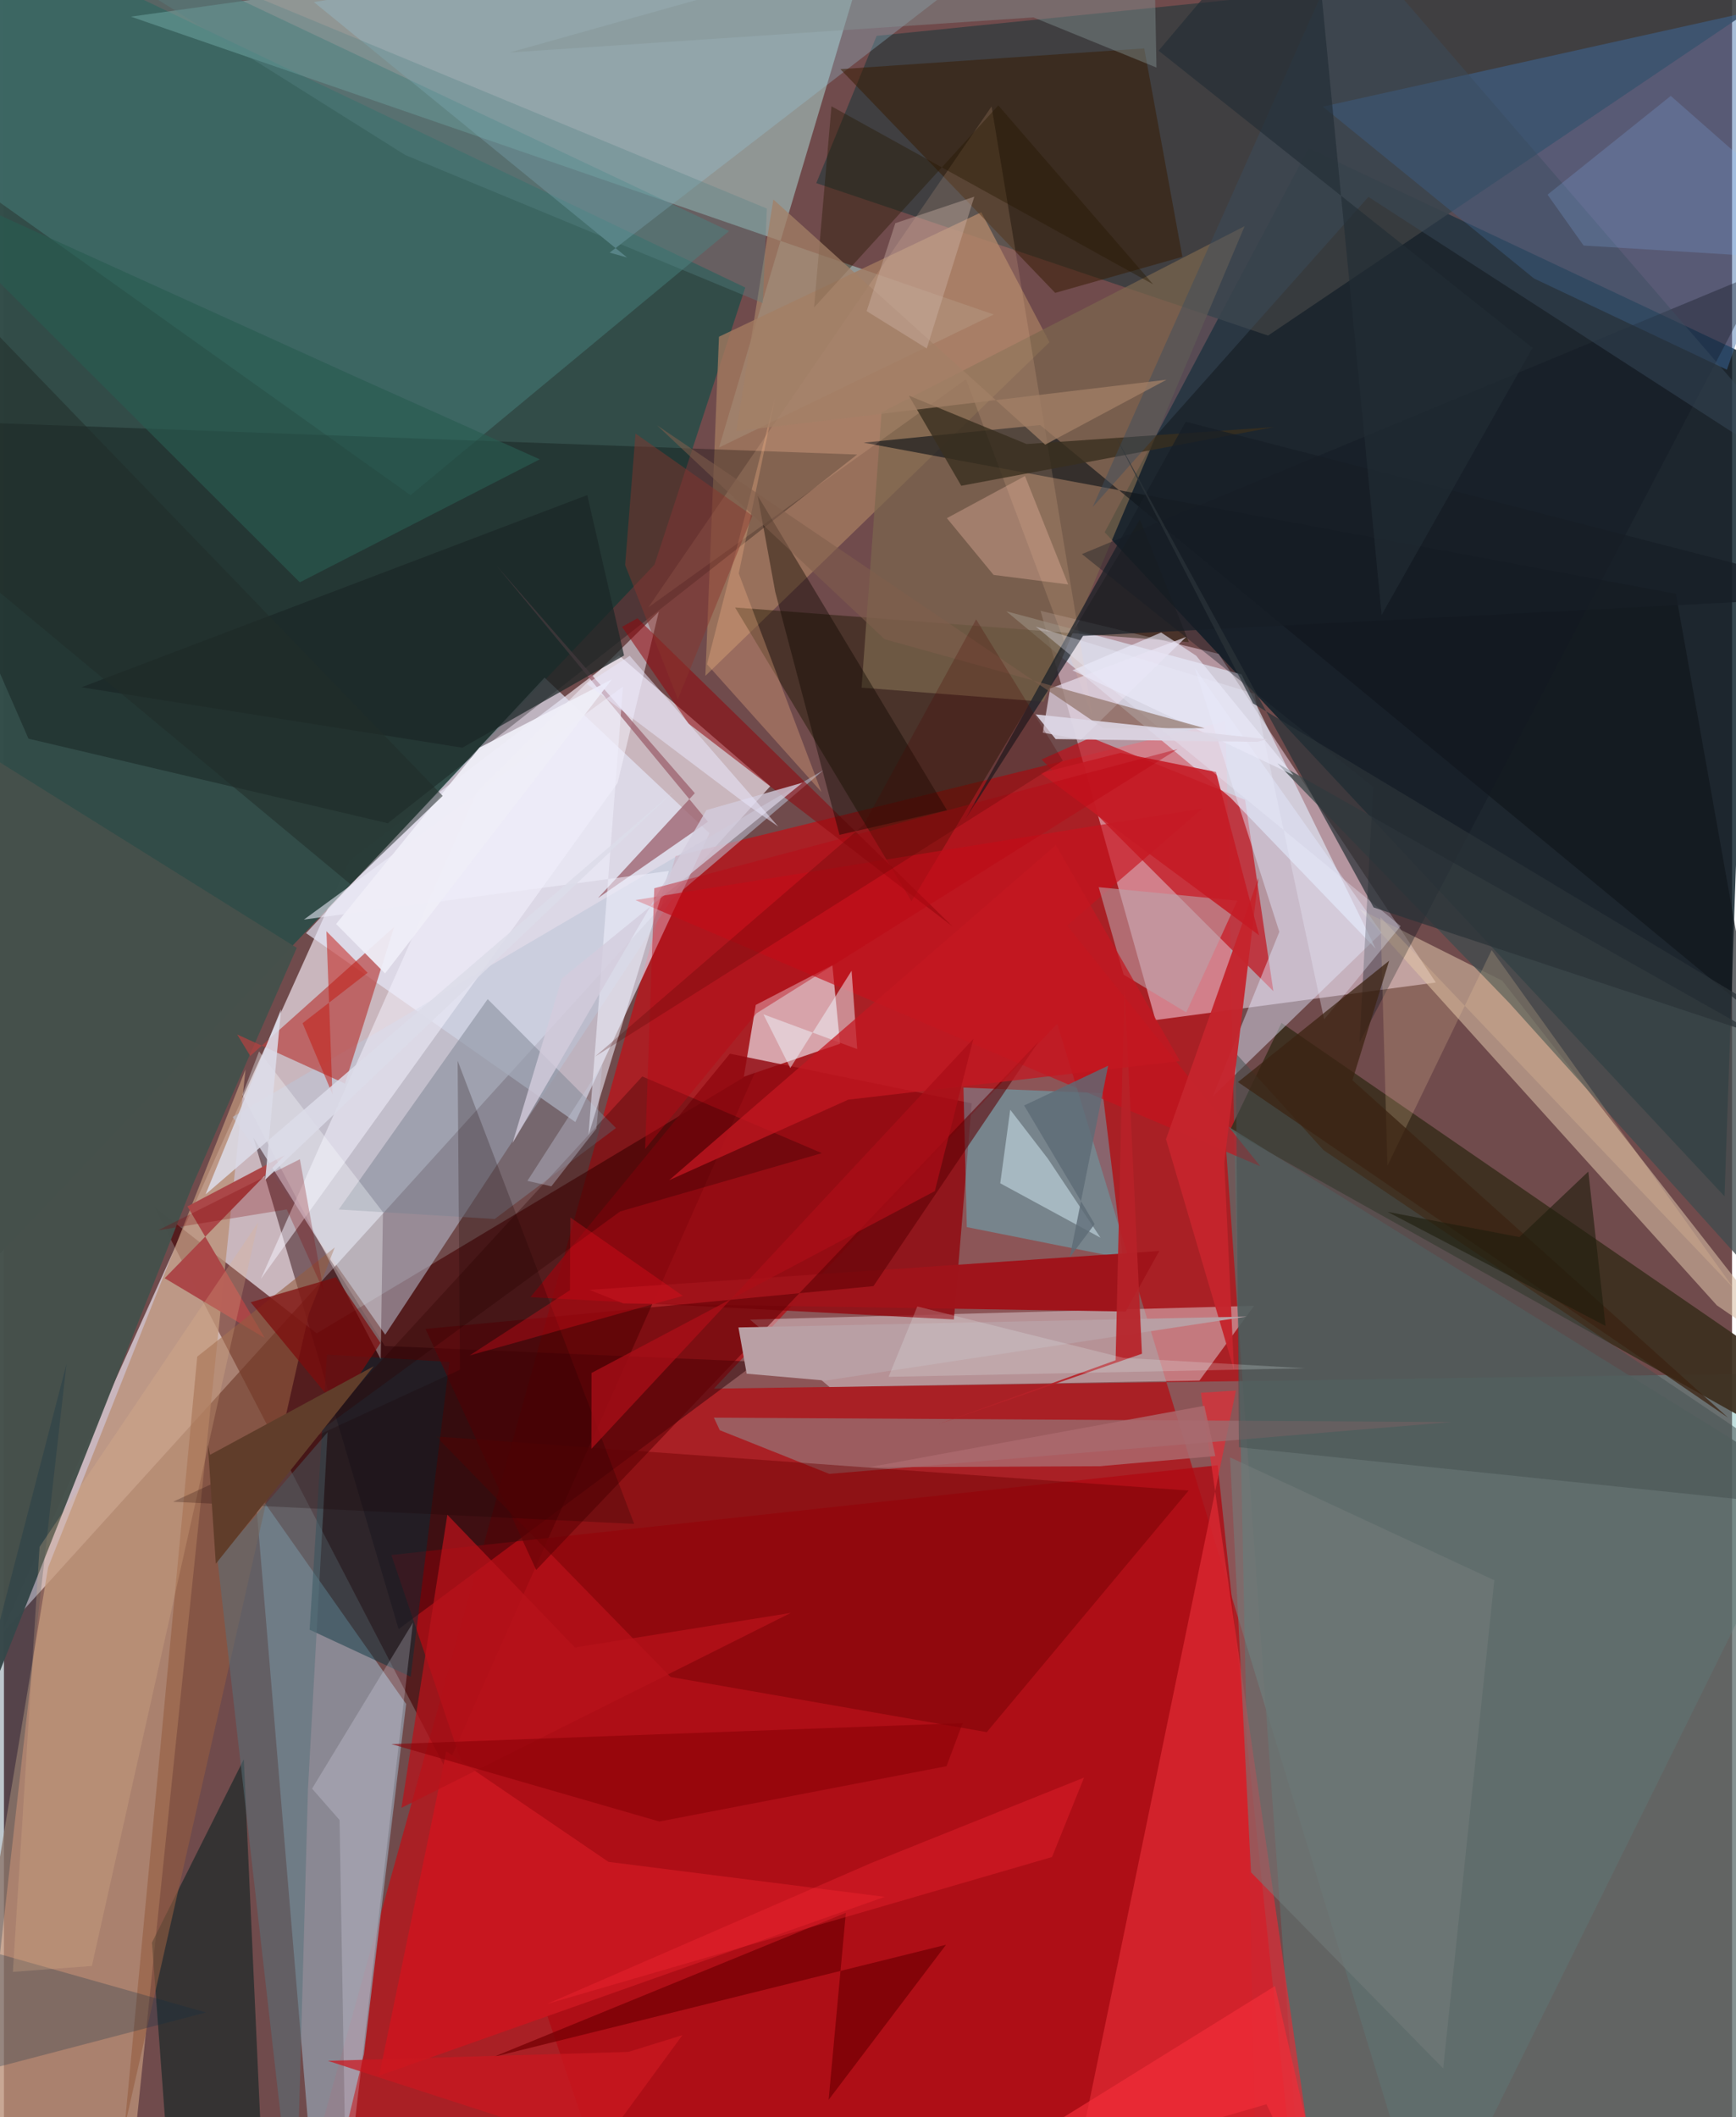 <svg xmlns="http://www.w3.org/2000/svg" width="228" height="278" viewBox="0 0 836 1024"><path fill="#704b4c" d="M0 0h836v1024H0z"/><path fill="#e5d6df" fill-opacity=".765" d="M167.04 416.332L-1.83 791.175l372.58-410.943-73.197-63.228z"/><path fill="#d3000a" fill-opacity=".576" d="M150.166 1040.806L324.89 414.113l266.17-65.285L606.321 1086z"/><path fill="#0c1f28" fill-opacity=".824" d="M631.157 71.684l215.25 101.486-14.044 405.463-299.869-321.202z"/><path fill="#ffe7fa" fill-opacity=".478" d="M557.074 493.37l-55.598-197.933 86.123 20.795L692.693 475.2z"/><path fill="#324c48" fill-opacity=".988" d="M-61.771 669.324L314.712 273.1l43.906-134.036L-62-62z"/><path fill="#b9f9f3" fill-opacity=".431" d="M345.926 216.449l132.89-64.334L61.397 8.052l361.609-50.5z"/><path fill="#5faba8" fill-opacity=".384" d="M689.491 1086L509.544 495.061 343.44 671.63 898 663.701z"/><path fill="#430000" fill-opacity=".608" d="M213.808 855.743l150.028-338.205-212.55 127.364-78.93-61.507z"/><path fill="#b98f77" fill-opacity=".788" d="M58.026 1086l-82.311-53.46 45.63-274.379 95.507-240.906z"/><path fill="#e6e9fc" fill-opacity=".655" d="M146.152 451.319l115.385-123.567 79.774 75.246-64.894 139.696z"/><path fill="#8e919d" fill-opacity=".871" d="M174.133 993.53L152.074 1086 121.44 720.162l73.128 103.98z"/><path fill="#3a3e40" fill-opacity=".894" d="M392.979 88.563l29.216-71.224L898-30.998 611.534 162.31z"/><path fill="#c2121c" fill-opacity=".702" d="M600.426 386.869l13.672 92.523-112.145-112.076 23.837-10.574z"/><path fill="#dcc8ce" fill-opacity=".529" d="M360.904 638.248l38.53 32.623 178.903-3.135 26.431-36.156z"/><path fill="#f3f4fc" fill-opacity=".62" d="M400.767 466.834l3.71 37.981-46.547 15.943 5.776-34.71z"/><path fill="#3d2f1f" fill-opacity=".937" d="M898 717.506L593.101 546.675l24.94-51.947L898 687.348z"/><path fill="#a37b60" fill-opacity=".784" d="M505.792 165.515L339.327 326.897l6.579-164.03 126.893-60.213z"/><path fill="#d8bda4" fill-opacity=".58" d="M869.309 659.274l-40.652-27.912-172.99-191.719 69.171 34.7z"/><path fill="#457c77" fill-opacity=".545" d="M196.681 239.489L-62 55.15l84.97-98.5 327.797 155.114z"/><path fill="#3d6ea6" fill-opacity=".451" d="M638.042 51.57l102.128 83.105 93.346 44.155L898-6.15z"/><path fill-opacity=".282" d="M-55.636 202.757l468.36 17.09L185.675 398.19 11.874 357.27z"/><path fill="#91080f" fill-opacity=".816" d="M351.192 509.645l116.981 23.989-8.617 104.544-204.883-10.77z"/><path fill="#e3effd" fill-opacity=".612" d="M598.698 326.183L484.91 295.658l108.423 90.135 70.297 73.077z"/><path fill="#bcc4d8" fill-opacity=".529" d="M110.625 540.23l285.864-167.772-73.464 62.614L184.44 645.53z"/><path fill="#af0b13" fill-opacity=".8" d="M587.165 708.68l-399.756 43.413L300.428 1086l326.178-5.84z"/><path fill="#1d1700" fill-opacity=".451" d="M549.53 251.314l23.694 59.24-219.53-16.738 85.354 142.088z"/><path fill="#280005" fill-opacity=".467" d="M184.256 651.016l180.39 7.646-173.719 129.289-70.269-237.688z"/><path fill="#5e6d6b" fill-opacity=".749" d="M838.479 1061.303l45.471-335.407-293.568-182.184 34.623 486.914z"/><path fill="#e32c36" fill-opacity=".675" d="M595.998 672.546l-16.966 1.092L638.772 1086H510.723z"/><path fill="#45504b" fill-opacity=".984" d="M-62 331.224l5.43 614.78L91.21 573.308l50.444-114.864z"/><path fill="#b8413f" fill-opacity=".686" d="M112.805 500.326l6.34 10.4 69.553-62.29-23.725 75.652z"/><path fill="#001f1d" fill-opacity=".529" d="M71.604 939.54l44.43-88.666 9.38 205.882L82.43 1086z"/><path fill="#987073" fill-opacity=".749" d="M343.445 685.663l2.853 6.082 52.954 21.115 300.873-25.063z"/><path fill="#58d1e1" fill-opacity=".384" d="M464.176 526.028l1.62 67.475 75.5 15.074-9.755-79.829z"/><path fill="#6c0000" fill-opacity=".424" d="M322.48 811.087L209.125 694.796l363.983 26.136-97.657 116.836z"/><path fill="#7c674d" fill-opacity=".714" d="M424.56 199.475l175.654-90.105-97.239 230.036-88.083-6.806z"/><path fill="#e3eaff" fill-opacity=".451" d="M666.48 451.125l-81.703 79.177 32.218-79.604-40.985-127.755z"/><path fill="#404c4d" fill-opacity=".78" d="M616.017 369.198l112.105 115.78L898 673.507l-2.784-146.814z"/><path fill="#98c6da" fill-opacity=".314" d="M293.03 122.188L531.747-62 149.939 1.014l151.504 123.527z"/><path fill="#a0131a" fill-opacity=".976" d="M283.286 623.87l16.273 6.522 243.093 3.949 16.254-29.28z"/><path fill="#c8121c" fill-opacity=".647" d="M514.327 447.687l65.465-56.67-274.304 44.332 302.3 128.73z"/><path fill="#371b01" fill-opacity=".506" d="M570.088 124.212l-18.46-100.805L404.63 33.449l103.927 108.205z"/><path fill="#ab4748" fill-opacity=".996" d="M126.177 647.147l-37.42-63.661 47.056-24.76-58.048 59.49z"/><path fill="#f5f4ff" fill-opacity=".514" d="M296.846 378.713l19.957-82.89-87.697 86.68-104.876 236.15z"/><path fill="#10151a" fill-opacity=".639" d="M808.839 287.223l35.999 202.018-343.576-283.668-85.374 8.516z"/><path fill="#00303a" fill-opacity=".451" d="M156.241 655.18l59.256 3.514-18.726 152.281-48.899-22.74z"/><path fill="#7b8592" fill-opacity=".494" d="M161.957 584.987l72.056-101.748 62.064 62.338-58.666 44z"/><path fill="#c81720" fill-opacity=".996" d="M213.994 847.05l78.448 53.463 133.64 16.93-244.58 86.497z"/><path fill="#ffcea5" fill-opacity=".153" d="M477.777 51.495l48.865 295.211-61.23-163.24L311.735 293.76z"/><path fill="#945d41" fill-opacity=".596" d="M160.017 603.35l-12.457 31.936-89.234 393.736L93.504 656.16z"/><path fill="#92060b" fill-opacity=".545" d="M331.165 349.984l127.828 98.19-152.51-149.138-7.484 4.133z"/><path fill="#465051" fill-opacity=".525" d="M595.947 509.467l42.381 46.793L898 731.212l-300.586-31.24z"/><path fill="#9e6470" fill-opacity=".78" d="M340.593 397.421L238.35 273.667l95.874 109.968-46.87 50.755z"/><path fill="#111722" fill-opacity=".365" d="M521.482 267.996l329.912-137.059-195.598 373.23 6.617-123.578z"/><path fill="#100800" fill-opacity=".424" d="M373.147 286.363l31.056 117.425 52.008-11.915-91.596-152.164z"/><path fill="#5f0105" fill-opacity=".576" d="M257.478 759.336l243.058-255.548-79.903 118.266-216.69 20.705z"/><path fill="#b8a4aa" fill-opacity=".569" d="M541.64 471.397l-12.04-42.294 67.081 6.54-24.728 54.041z"/><path fill="#c5252d" fill-opacity=".961" d="M562.17 550.973l32.894 111.686-4.688-100.223 16.478-137.776z"/><path fill="#58717a" fill-opacity=".525" d="M103.288 754.398L140.998 1086l6.075-220.63 9.506-172.664z"/><path fill="#b99fa4" d="M359.298 664.412l-3.976-22.375 245.917-5.264-203.835 30.97z"/><path fill="#e9ecfe" fill-opacity=".227" d="M162.357 880.287l3.166 182.606L197.87 784.76l-48.815 80.338z"/><path fill="#1b2627" fill-opacity=".71" d="M299.994 317.043l-78.213 44.596-184.283-29.225 244.687-92.964z"/><path fill="#f9fdff" fill-opacity=".337" d="M115.34 529.439l66.926 127.986 1.085-71.15-59.939-77.762z"/><path fill="#eff5fc" fill-opacity=".494" d="M410.058 469.527l2.722 37.886-45.377-16.823 13.016 25.972z"/><path fill="#770005" fill-opacity=".784" d="M398.948 1015.61l56.806-74.996-218.973 54.255 170.506-69.72z"/><path fill="#e4dae8" fill-opacity=".714" d="M502.54 354.354l3.585-21.343 65.815-24.975-50.885 49.702z"/><path fill="#747c7b" fill-opacity=".557" d="M603.295 905.586l92.97 94.843 24.729-236.118L593.15 704.87z"/><path fill="#2b0000" fill-opacity=".325" d="M395.68 557.738l-97.6 28.202-149.655 109.324 160.366-174.61z"/><path fill="#0d2e45" fill-opacity=".267" d="M-62 1015.15l92.253-355.44-32.197 285.474 99.704 28.163z"/><path fill="#295b51" fill-opacity=".651" d="M169.21 181.828L-62 76.904l205.127 204.744L259.2 222.156z"/><path fill="#efeffc" fill-opacity=".573" d="M299.45 332.092L145.126 444.757l176.535-23.493-38.873 127.784z"/><path fill="#392f1f" fill-opacity=".796" d="M463.115 234.955l151.126-28.374-119.52 8.191-56.952-23.42z"/><path fill="#f3bca8" fill-opacity=".341" d="M493.948 230.239l-37.79 20.375 22.597 27.452 36.093 4.618z"/><path fill="#d1e7f0" fill-opacity=".529" d="M481.978 572.314l4.83-35.575 18.16 23.603 25.518 38.304z"/><path fill="#7e0c0c" fill-opacity=".718" d="M161.371 680.978l20.787-31.448-21.563-31.762-41.236 12.093z"/><path fill="#fab588" fill-opacity=".31" d="M355.468 277.336l40 105.707-55.345-61.758 33.126-129.518z"/><path fill="#ffdea8" fill-opacity=".188" d="M669.29 563.808l-3.393-120.199 170.94 179.552-117.122-163.643z"/><path fill="#c51b25" fill-opacity=".882" d="M540.138 364.14l46.179 9.235 20.878 78.995-105.732-78.45z"/><path fill="#b8131b" fill-opacity=".733" d="M276.222 796.84l104.385-16.724-188.315 94.275 22.212-141.763z"/><path fill="#261700" fill-opacity=".4" d="M391.908 148.718l89.138-97.738 74.902 86.552L400.333 51.41z"/><path fill="#e0b48e" fill-opacity=".251" d="M17.24 748.142l105.72-156.874L42.529 950.88l-38.22 2.847z"/><path fill="#3b4d5e" fill-opacity=".447" d="M884.998 240.625L650.218-31.507l-123.55 276.789 133.418-150.05z"/><path fill="#d3ccdd" fill-opacity=".784" d="M386.3 378.565L269.857 473.31l-23.818 79.559 93.785-161.047z"/><path fill="#8cbfff" fill-opacity=".192" d="M806.357 46.384L746.74 94.15l17.439 24.61L898 126.99z"/><path fill="#c31811" fill-opacity=".51" d="M156.003 450.419l2.915 78.832-14.44-34.372 31.44-24.39z"/><path fill="#171e26" fill-opacity=".722" d="M522.055 307.541L465.21 396.01l106.483-192.022L898 288.12z"/><path fill="#efeef7" fill-opacity=".941" d="M294.156 328.538l-64.083 33.03-69.391 85.325 23.684 23.93z"/><path fill="#ebedfd" fill-opacity=".329" d="M675.687 447.907l-37.013 45.157-33.717-157.513-105.8-32.488z"/><path fill="#3b2312" fill-opacity=".745" d="M596.98 523.359l73.14-58.697-17.761 57.832 181.75 163.217z"/><path fill="#880006" fill-opacity=".573" d="M187.43 843.557l129.627 37.453 138.933-26.76 7.808-20.843z"/><path fill="#b72229" fill-opacity=".922" d="M550.53 654.758l-8.487-180.293-4.256 183.45-85.613 30.871z"/><path fill="#849594" fill-opacity=".427" d="M498.063 8.42l59.488 24.256L555.723-62l-311.1 87.397z"/><path fill="#ac696e" fill-opacity=".827" d="M586.04 704.248l-56.06 4.91-111.49.496 162.22-29.73z"/><path fill="#a28066" fill-opacity=".745" d="M562.427 183.652l-58.708 31.413-131.503-118.58-17.95 112.048z"/><path fill="#c31821" fill-opacity=".741" d="M321.781 570.835l187.107-162.106 60.046 104.484-160.502 18.665z"/><path fill="#2a3338" fill-opacity=".722" d="M662.605 438.895L898 516.89 604.274 340.236l-66.65-129.445z"/><path fill="#bb0712" fill-opacity=".408" d="M567.786 362.31L364.062 490.101l-53.88 65.63 4.424-126.101z"/><path fill="#180000" fill-opacity=".231" d="M304.887 737.058l-85.414-224.021 1.122 149.462-138.807 63.858z"/><path fill="#d1b6ac" fill-opacity=".384" d="M469.427 95.14l-38.218 12.817-13.87 42.523 29.086 18.067z"/><path fill="#fa2835" fill-opacity=".333" d="M507.026 898.177l-244.31 71.057 157.05-68.253 102.751-41.222z"/><path fill="#ab0e17" fill-opacity=".749" d="M284.187 700.759l184.79-198.313-18.644 73.656-166.089 87.952z"/><path fill="#603d2a" d="M178.86 660.82l-79.183 42.842-1.034-4.936 3.857 57.596z"/><path fill="#7f0005" fill-opacity=".263" d="M143.167 560.684l11.534 63.873-17.889-39.607-62.28 10.117z"/><path fill="#88342d" fill-opacity=".463" d="M305.53 209.69l-5.025 63.604 25.504 64.903 36.082-88.788z"/><path fill="#e7f5f6" fill-opacity=".212" d="M427.95 665.926l13.9-34.033 99.676 24.867 87.88 5.013z"/><path fill="#222d35" fill-opacity=".631" d="M666.49 297.396l72.983-129.125L558.588 24.516 631.672-62z"/><path fill="#c7ccdf" fill-opacity=".365" d="M286.613 545.838l-21.797 27.941-11.584-2.634 36.273-56.376z"/><path fill="#dcdce9" fill-opacity=".863" d="M97.533 577.685l36.53-89.528-7.688 82.451 197.207-187.463z"/><path fill="#e9eafa" fill-opacity=".62" d="M559.818 305.923l-42.947 18.308L623.847 374.9l-47.064-57.73z"/><path fill="#1f1d0d" fill-opacity=".6" d="M766.467 566.65l-33.356 31.685-63.777-12.203 105.48 55.199z"/><path fill="#f10f1e" fill-opacity=".318" d="M225.288 655.578l48.513-31.531.215-35.182 54.392 37.9z"/><path fill="#7f5d4c" fill-opacity=".557" d="M580.89 352.212l-154.876-43.058L315.986 205.74l215.992 146.485z"/><path fill="#4b0600" fill-opacity=".247" d="M285.932 511.037l226.323-143.124-41.945-68.347-54.474 99.438z"/><path fill="#f02c38" fill-opacity=".706" d="M643.672 1086l-28.766-125.445-169.42 105.138 165.269-47.93z"/><path fill="#ddd8e6" fill-opacity=".89" d="M606.157 358.815l-97.375-1.352-9.662-11.943 112.186 12.042z"/><path fill="#588587" fill-opacity=".357" d="M-24.062-62L194.13 74.977 367.101 146.6l1.97-45.717z"/><path fill="#5d6b76" fill-opacity=".804" d="M493.53 534.688l40.641-19.239-18.568 92.668 12.05-16.055z"/><path fill="#e9e7fb" fill-opacity=".533" d="M374.592 399.795l-71.86-82.592-20.79 13.53 77.956 58.8z"/><path fill="#ca1720" fill-opacity=".737" d="M302.102 992.428l-145.382 4.324 131.226 42.548 40.293-54.977z"/><path fill="#212c29" fill-opacity=".522" d="M212.259 384.941l-44.597 42.778-210.444-175.037-6.897-139.104z"/></svg>